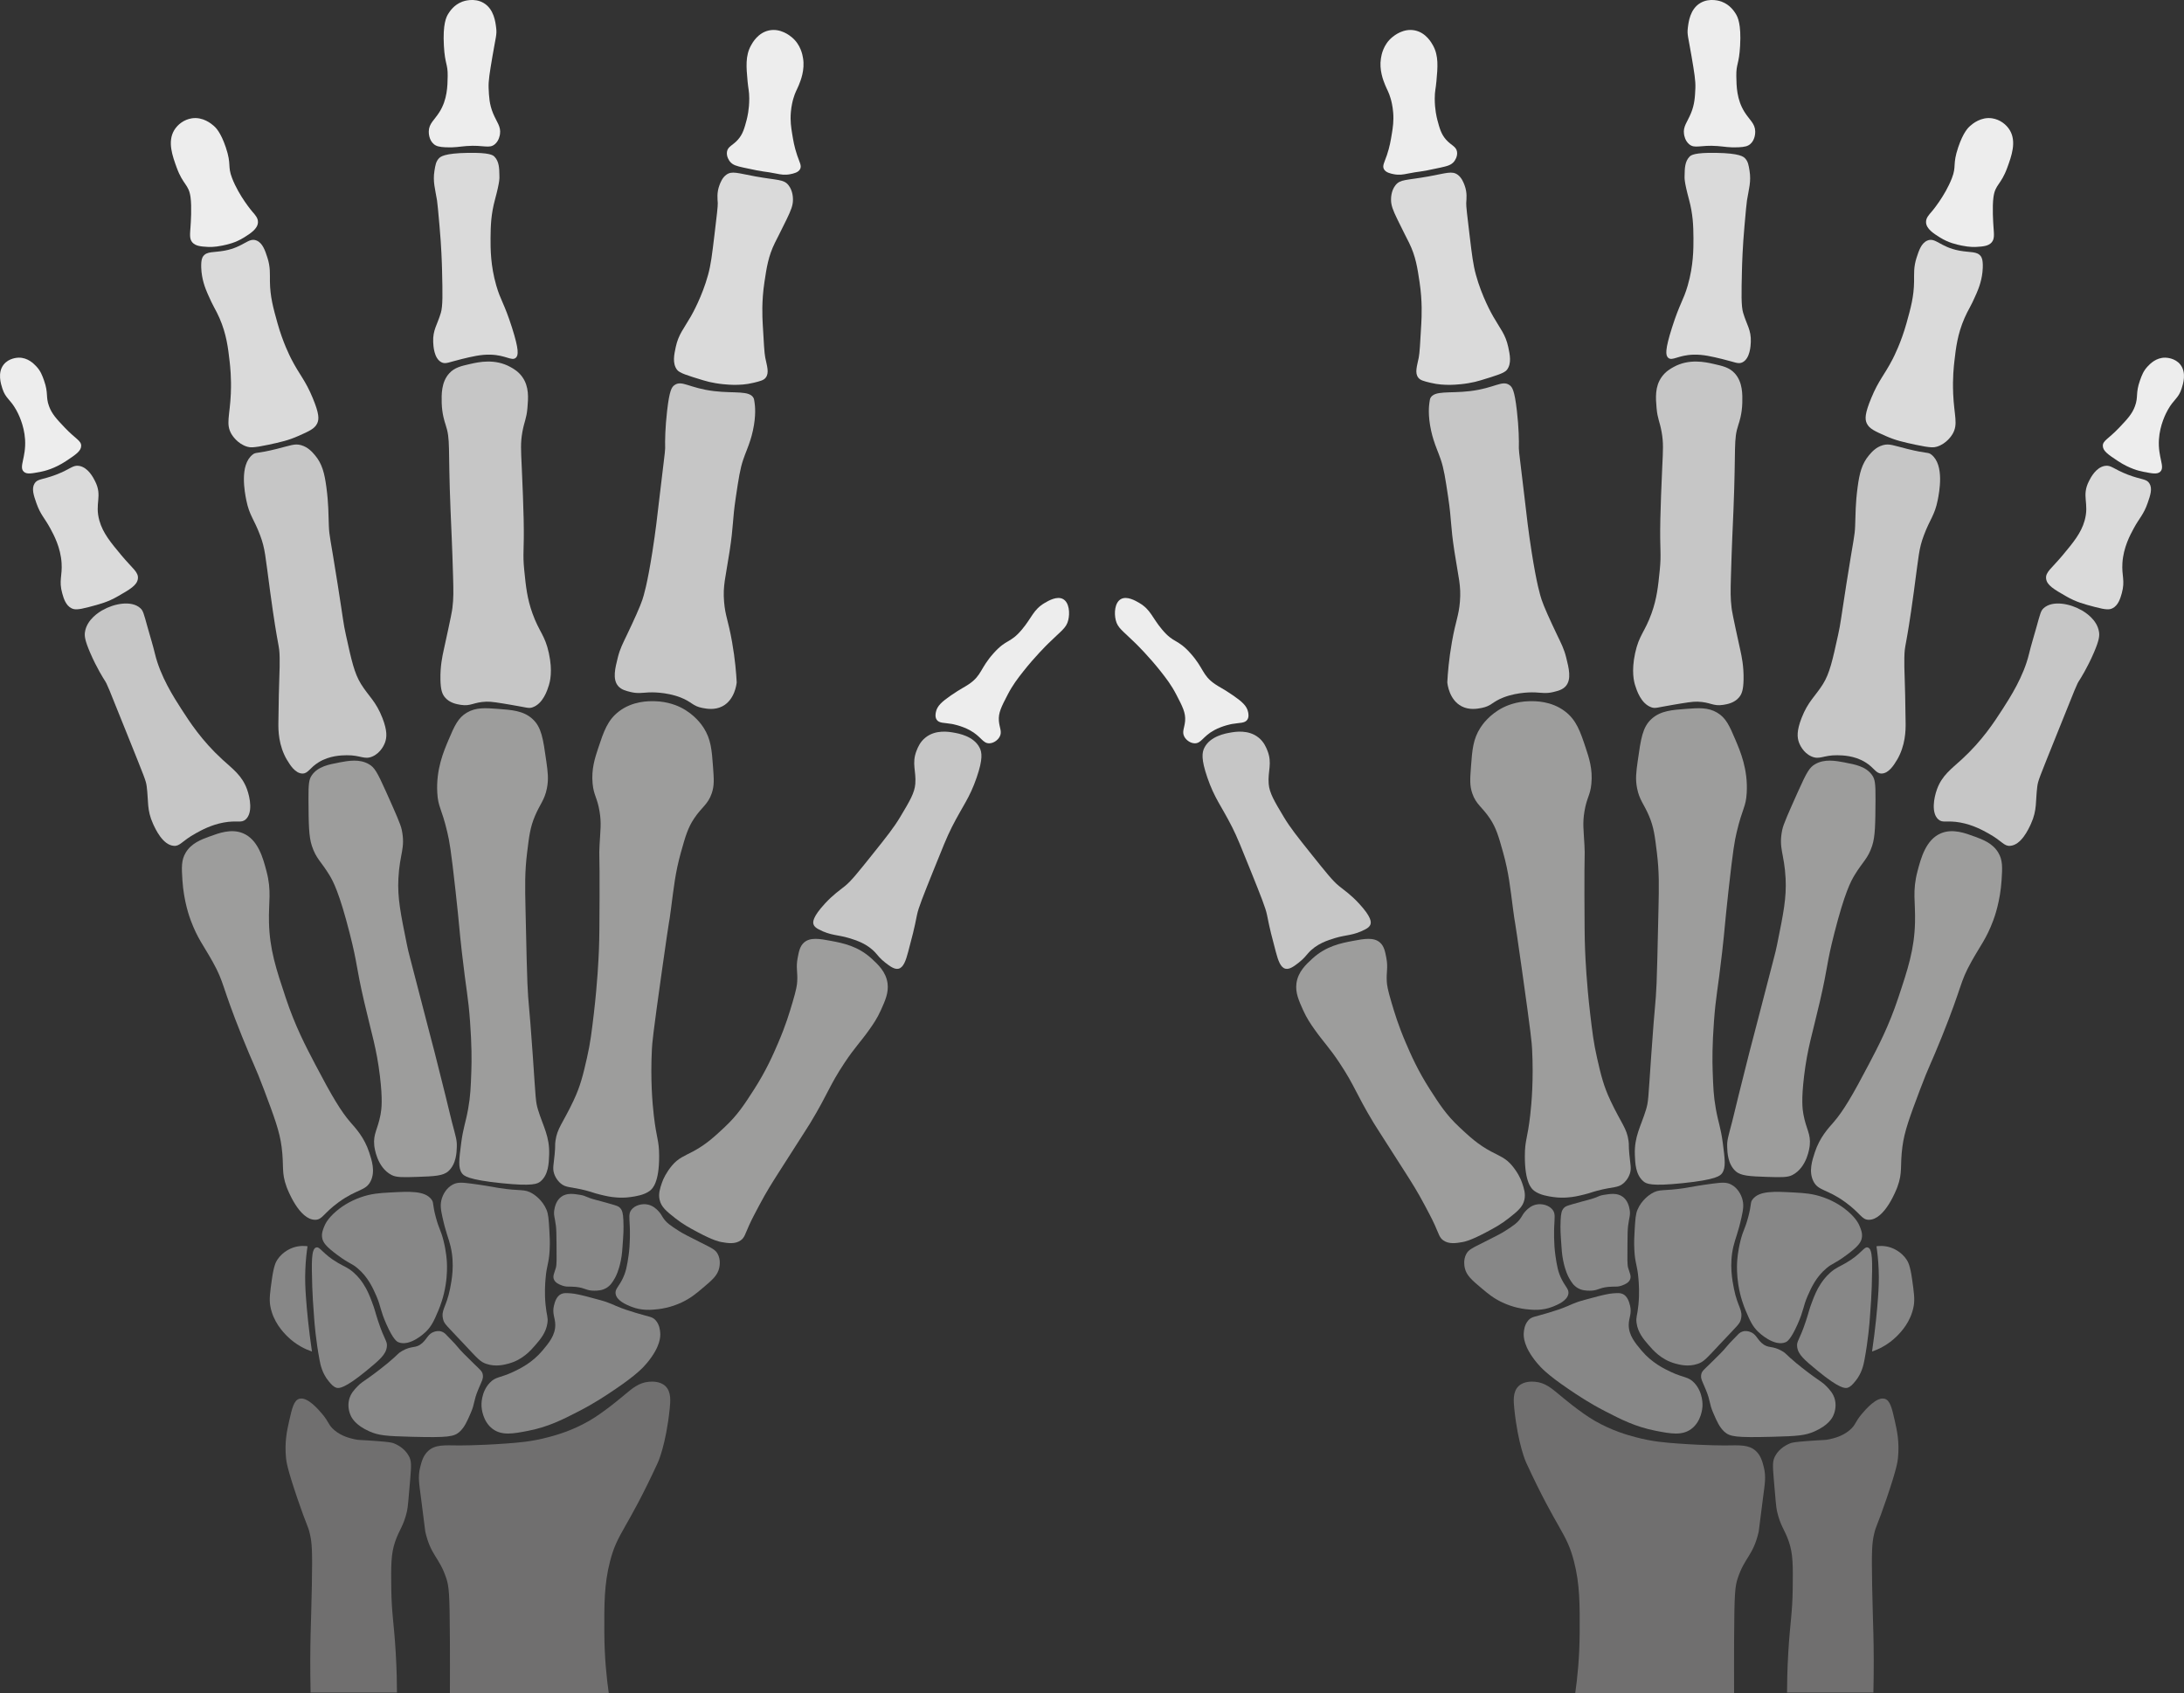 <?xml version="1.0" encoding="UTF-8"?>
<svg xmlns="http://www.w3.org/2000/svg" viewBox="0 0 934.37 724.38">
  <rect x="0" y="0" width="934.37" height="724.38" fill="#333333" stroke="none"/>
  <path id="rightMetacarpal5"
    d="M844.82,357.91c3.56,1.32,7.65,2.84,10.07,6.83,1.96,3.24,1.79,6.42,1.44,11.87-.59,9.07-3.04,15.78-3.6,17.26-2.92,7.8-5.47,10.63-9.35,17.62-5.15,9.28-3.53,9.49-12.58,32-4.92,12.22-5.49,12.4-9.35,22.65-4.45,11.82-6.69,17.86-7.55,24.45-1.12,8.54,.2,10.87-2.16,17.26-.33,.88-5.32,14.06-12.22,14.02-3.11-.02-3.39-2.7-10.07-7.55-7.93-5.76-11.56-4.73-13.66-8.99-2.05-4.14-.5-8.88,.63-12.31,2.1-6.42,5.82-10.36,8-12.85,4.04-4.63,7.98-11.22,15.1-24.81,4.16-7.94,8.56-16.33,12.58-28.4,4.14-12.42,6.91-20.73,7.19-32.36,.22-8.98-1.22-13.2,1.08-21.93,1.45-5.49,3.55-13.49,10.07-16.18,4.97-2.05,10.26-.09,14.38,1.44Z"
    fill="#9d9d9c" />
  <path id="rightMetacarpal4"
    d="M789.44,326.27c4.18,.78,8.91,1.65,11.51,5.39,1.18,1.7,1.49,3.37,1.44,10.43-.07,10.49-.11,15.74-1.44,19.78-1.84,5.58-3.92,6.6-7.55,12.58-1.54,2.54-4.21,7.48-8.63,24.81-3.52,13.79-2.53,13.46-6.2,29.3-3.21,13.87-5.31,19.88-6.74,31.82-1.22,10.18-.7,14.14-.27,16.45,1.2,6.45,3.2,8.2,2.7,13.21-.08,.8-1.06,9.36-7.42,12.67-2.07,1.08-5,1-10.79,.81-7.47-.25-11.24-.42-13.48-2.43-3.41-3.06-3.57-8.09-3.64-10.52-.09-2.81,.46-4.25,2.16-10.79,.95-3.67,1.76-7.38,2.7-11.06,2.51-9.79,1.85-7.61,4.67-18.61,2.03-7.93,1.96-7.27,5.76-22.11,5.15-20.12,5.18-19.49,6.11-24.09,2.67-13.16,4.01-19.74,3.6-28.04-.54-10.81-3.09-12.85-1.44-20.85,.5-2.41,2.61-7.12,6.83-16.54,3.75-8.37,4.89-10.16,7.19-11.51,4.06-2.37,8.64-1.52,12.94-.72Z"
    fill="#9d9d9c" />
  <path id="rightProximalPhalanx5"
    d="M890.48,261.02c1.39,.81,6.75,3.95,7.55,9.44,.22,1.55,.1,3.35-2.16,8.63-2.93,6.86-6.06,11.64-6.2,11.87-1.25,1.92-1.27,2.19-9.71,23.19-7.73,19.25-8.02,19.77-8.36,22.38-.81,6.29,.01,9.93-2.7,15.91-.98,2.16-4.12,9.09-8.9,9.44-2.74,.2-3.25-1.97-9.44-5.39-2.37-1.31-6.49-3.59-11.87-4.58-5.8-1.07-7.5,.39-9.44-1.35-3.04-2.73-1.94-9.11-.54-12.94,2.14-5.84,6-8.54,10.52-12.67,8.85-8.11,13.97-16.05,17.53-21.57,3.19-4.96,9-13.95,11.33-23.73,.9-3.77,2.09-7.47,3.12-11.21,1.7-6.15,1.94-7.15,3.08-8.21,3.85-3.56,11.53-1.91,16.18,.81Z"
    fill="#c6c6c6" />
  <path id="rightMiddlePhalanx5"
    d="M903.69,260.27c-1.16,.57-2.52,.72-7.28-.54-4.97-1.31-8.18-2.16-12.4-4.58-5.3-3.04-8.28-4.75-8.63-7.55-.36-2.85,2.31-4.34,7.01-9.98,4.61-5.53,7.93-9.51,9.44-14.83,2.15-7.57-1.45-10.46,1.89-16.99,.78-1.53,2.95-5.78,6.74-6.47,2.75-.5,3.66,1.37,9.98,3.78,5.92,2.25,7.93,1.68,9.17,3.78,1.3,2.2,.37,4.98-.81,8.36-1.76,5.03-3.52,6.32-5.93,10.79-1.57,2.9-4.42,8.16-4.85,14.83-.36,5.55,1.24,7.51-.27,12.94-.62,2.21-1.49,5.21-4.04,6.47Z"
    fill="#dadada" />
  <path id="rightDistalPhalanx5"
    d="M926.34,153.02c.47,0,4.22,.11,6.47,2.97,2.73,3.47,1.16,8.34,.54,10.25-1.38,4.28-3.27,4.41-5.93,9.17-.71,1.27-3.39,6.29-3.78,12.67-.47,7.72,2.77,11.7,.54,13.75-1.28,1.17-3.32,.77-7.28,0-1.55-.3-5.77-1.26-10.79-4.58-4.09-2.71-6.42-4.25-6.47-6.47-.05-2.28,2.36-2.92,7.01-7.82,3.49-3.68,5.5-5.8,6.74-9.17,1.52-4.13,.16-5.44,2.16-11.06,.77-2.16,1.47-4.05,3.24-5.93,1.02-1.09,3.6-3.83,7.55-3.78Z"
    fill="#ededed" />
  <path id="rightProximalPhalanx4"
    d="M811.47,325.28c-1.07,1.79-3.36,5.62-6.47,5.66-2.51,.03-3.06-2.44-7.01-4.85-4.68-2.86-9.74-2.93-11.87-2.97-6.04-.09-7.58,2.03-11.06,.54-3.71-1.59-5.18-5.37-5.39-5.93-.85-2.28-1-5.16,1.08-10.52,2.79-7.19,5.88-9.27,9.17-14.56,2.87-4.62,4.07-10.09,6.47-21.03,1.16-5.28,.99-5.61,3.51-21.57,3.27-20.74,3.57-20.28,3.78-25.08,.21-4.88,.07-9.27,1.08-16.72,.77-5.68,1.76-9.83,4.85-13.48,1.2-1.42,3-3.48,5.93-4.31,2.75-.78,4.44,.11,10.52,1.62,8.67,2.16,8.73,1.23,10.25,2.43,5.66,4.46,3.34,16.18,2.7,19.42-1.32,6.65-3.28,8-5.93,15.1-2.18,5.84-2.15,8.39-4.31,24.27-3.41,25.08-3.91,21.86-4.04,28.04-.13,5.83,.33,8.23,.54,28.04,.03,2.93,.02,9.56-3.78,15.91Z"
    fill="#c6c6c6" />
  <path id="rightMiddlePhalanx4"
    d="M835.6,168.2c.41,9.81,2.27,13.2-.27,17.53-.24,.41-2.5,4.14-6.74,5.39-1.12,.33-2.57,.55-8.9-.81-5.44-1.17-8.68-1.89-12.94-3.78-4.68-2.07-7.02-3.11-8.09-5.39-.87-1.86-.82-4.22,1.89-10.79,3.23-7.82,5.61-9.8,9.17-16.72,.65-1.26,3.65-7.19,5.93-15.37,1.83-6.55,3.15-11.3,3.24-17.8,.04-3.3-.24-6.19,1.08-10.25,.98-3.02,2.01-6.18,4.58-7.28,3.52-1.51,5.39,2.76,13.75,4.31,4.67,.87,7.53,.18,9.17,2.43,.29,.4,.93,1.42,.81,4.85-.17,4.98-1.73,8.8-2.7,11.06-2.58,6-3.48,6.73-5.12,10.52-3.01,6.9-3.69,12.92-4.31,18.34-.27,2.32-.81,7.26-.54,13.75Z"
    fill="#dadada" />
  <path id="rightDistalPhalanx4"
    d="M852.32,50.63c3.27,.5,6.05,2.59,7.55,5.12,2.92,4.93,.68,11.07-1.08,15.91-2.76,7.58-5.17,7.14-5.93,12.67-.58,4.22-.11,11.11,0,12.67,.22,3.25,.53,5.23-.81,6.74-1.42,1.59-3.85,1.73-6.47,1.89-.8,.05-2.93,.13-6.2-.54-2.35-.48-5.75-1.2-9.44-3.51-2.62-1.64-5.82-3.64-5.93-6.47-.07-1.84,1.2-3.16,2.43-4.58,0,0,5.63-6.56,8.63-14.29,2.07-5.33,.16-5.67,2.7-13.21,2.19-6.5,4.37-8.52,5.12-9.17,1.02-.88,4.62-3.97,9.44-3.24Z"
    fill="#ededed" />
  <path id="rightMetacarpal3"
    d="M732.73,458.49c.23,6.51,.36,10.43,1.35,15.91,1.07,5.98,2.12,8.06,2.97,14.56,.92,7.05,1.38,10.58-.27,12.94-.78,1.13-2.45,2.82-16.99,4.31-13.34,1.37-15.41,.31-16.72-.81-3.34-2.86-3.51-7.71-3.64-11.33-.28-7.89,2.56-12.11,4.72-19.15,1.12-3.63,.97-4.49,2.29-23.46,1.7-24.35,1.81-20.33,2.29-30.88,.2-4.28,.4-13.46,.81-31.82,.22-9.72,.32-15.69-.67-23.87-.89-7.32-1.34-10.97-3.37-15.78-2.17-5.14-4.12-6.8-5.12-11.87-.78-3.96-.38-6.97,.27-11.6,1.37-9.7,2.06-14.55,5.93-18.07,3.85-3.49,8.71-3.85,15.1-4.31,5.04-.37,9.06-.66,12.94,1.62,3.78,2.22,5.28,5.61,7.82,11.6,2.16,5.09,5.4,12.7,4.85,22.65-.34,6.3-1.81,6.36-4.31,16.99-.88,3.73-1.54,7.3-3.51,25.08-1.74,15.72-1.46,15.29-2.7,26.16-1.95,17.12-2.68,18.47-3.51,29.8-.72,9.91-.71,16.33-.54,21.3Z"
    fill="#9d9d9c" />
  <path id="rightProximalPhalanx3"
    d="M744.59,278.36c.5,2.28,1.47,6.67,1.35,12.4-.09,4.3-.72,6.13-1.89,7.55-2.04,2.48-5.15,2.98-6.74,3.24-4.51,.73-5.39-1.16-11.06-1.35-2.07-.07-4.88,.4-10.52,1.35-6.91,1.16-7.51,1.65-9.17,1.08-4.53-1.55-6.35-7.34-7.01-9.44-.44-1.41-1.7-5.91,0-13.75,1.68-7.78,4.15-9.01,7.01-16.99,2.3-6.41,2.81-11.45,3.51-18.34,.79-7.85-.04-8.05,.27-22.11,.12-5.34,.43-14.01,.81-22.11,.35-7.45,.57-10.43-.27-15.1-.84-4.65-1.75-5.55-2.16-10.25-.38-4.34-.73-9.12,2.16-13.21,1.66-2.36,3.72-3.54,5.12-4.31,6.63-3.68,13.62-2.11,16.99-1.35,4.12,.93,6.89,1.55,9.17,4.04,3.46,3.78,3.32,9.17,3.24,12.67-.12,4.78-1.34,8.33-1.62,9.17-2.24,6.71-1.03,9.17-2.16,36.67-.29,7.1-.71,15.16-1.08,28.31-.19,6.62-.22,9.46,.27,13.48,.15,1.27,.39,2.92,3.78,18.34Z"
    fill="#c6c6c6" />
  <path id="rightMiddlePhalanx3"
    d="M745.8,133.95c1.47,4.97,3.46,7.25,3.24,12.4-.07,1.55-.3,6.96-3.51,8.63-1.8,.94-3.16-.02-8.63-1.35-4.54-1.1-8.26-2.01-12.4-1.89-6.62,.19-9.04,2.85-10.79,1.35-1.18-1.02-1.42-3.39,1.62-12.94,3.35-10.54,4.85-11.48,6.74-18.07,2.43-8.46,2.45-15.55,2.43-20.22-.03-5.49-.24-10.31-1.89-16.45-2.19-8.15-1.91-9.24-1.89-10.52,.05-2.8,.1-5.83,2.12-7.87,.63-.64,2.06-1.78,11.33-1.62,10.12,.17,11.79,1.59,12.58,2.52,1.12,1.32,1.35,2.71,1.74,5.08,.77,4.68-.3,7.88-1.08,12.67-.21,1.27-.5,4.53-1.08,11.06-.8,8.93-1.01,15.95-1.08,18.88-.24,10.19-.36,15.28,.54,18.34Z"
    fill="#dadada" />
  <path id="rightDistalPhalanx3"
    d="M736.64,.74c3.49,1.32,5.25,4.04,5.93,5.12,.89,1.42,2.41,4.43,1.89,13.75-.46,8.09-1.7,7.57-1.62,12.94,.07,4.33,.15,10.02,3.51,15.37,2.18,3.48,4.53,4.9,4.58,8.36,0,.52,0,3.58-2.16,5.39-1.05,.88-2.32,1.22-5.12,1.35-3.94,.17-5.83-.31-8.9-.54-7.39-.55-9.7,1.29-12.13-.81-1.74-1.5-2.07-3.72-2.16-4.31-.48-3.24,1.42-5.15,2.97-8.9,1.59-3.86,1.73-7.08,1.89-10.79,.13-3.08-.45-6.59-1.62-13.48-1.44-8.51-1.95-9.29-1.62-12.13,.31-2.64,.95-8.18,5.39-10.79,4.07-2.39,8.63-.74,9.17-.54Z"
    fill="#ededed" />
  <path id="rightMetacarpal2"
    d="M688.91,470.71c4.79,10.13,7.04,11.84,7.82,17.39,.28,1.98-.03,1.72,.34,5.67,.43,4.57,.96,6.07,.25,8.3-.76,2.38-2.37,3.85-2.7,4.13-2.45,2.16-4.36,1.38-11.33,3.24-2.69,.72-2.72,.92-5.57,1.62-2.35,.58-4.44,1.08-7.19,1.26-1.11,.07-3.28,.2-5.93-.18-2.18-.31-5.84-.84-8.27-2.7-1.12-.86-4.01-3.54-3.96-14.92,.03-6.88,1.09-6.99,2.29-17.35,.6-5.16,1.47-15.38,.81-28.31-.14-2.69-.38-5.88-4.31-33.71-3.91-27.68-2.77-18.08-3.78-25.75-1.31-10.03-1.88-15.92-4.31-24.67-1.95-7-3-10.57-5.66-14.56-3.34-5-5.91-5.96-7.55-10.79-1.13-3.33-.93-6-.54-11.33,.53-7.15,.87-11.79,4.04-16.72,.76-1.18,3.78-5.64,9.71-8.63,1.12-.57,5.39-2.61,11.33-2.7,2.43-.04,9.22-.14,15.1,4.31,4.94,3.74,6.58,8.67,8.9,15.64,1.43,4.29,3.04,9.14,2.43,15.37-.5,5.09-1.97,5.83-2.97,11.87-.83,5.02-.35,7.81,0,14.29,.29,5.43-.08,2.77,0,22.11,.05,11.81,.07,17.71,.27,22.65,.17,4.17,.64,14.28,2.16,27.24,.95,8.08,1.5,12.68,2.97,19.15,1.68,7.41,2.84,12.09,5.66,18.07Z"
    fill="#9d9d9c" />
  <path id="rightProximalPhalanx2"
    d="M648.95,175.62c.85,7.5,.93,12.76,.85,16.18-.03,1.35,.93,7.91,2.43,21.03,.89,7.81,1.67,14.52,3.01,23.1,2.21,14.08,3.7,18.8,4.31,20.67,.97,2.93,3.59,8.7,6.47,14.74,1.95,4.08,3.12,6.25,4.04,9.98,1.08,4.37,2.39,9.28-.18,12.22-1.35,1.55-3.3,2.03-5.29,2.52-3.1,.76-5.07,.31-7.73,.18-.7-.04-7.31-.31-13.66,2.16-4.92,1.91-5.04,3.66-9.35,4.49-1.78,.34-5.24,1.01-8.55-.72-5.3-2.77-6.04-9.49-6.11-10.25,.2-3.88,.68-9.92,1.98-17.26,1.65-9.36,2.92-11.09,3.42-17.26,.55-6.87-.59-10.04-2.34-21.39-1.81-11.77-1.13-12.9-2.7-23.37-1.2-8.03-1.83-12.12-3.15-16-1.09-3.2-2.13-5.35-3.11-8.52-.36-1.17-.68-2.3-1.03-3.88-1.44-6.56-.9-10.79-.71-12.04,.15-1.02,.23-1.52,.36-1.8,1.68-3.46,8.11-2.02,16.9-3.06,10.77-1.27,13.85-4.91,17.08-2.52,1.06,.79,2.08,2.18,3.05,10.79Z"
    fill="#c6c6c6" />
  <path id="rightMiddlePhalanx2"
    d="M627.29,86.82c-.07,1.3,.43,5.48,1.44,13.84,1,8.37,1.51,12.55,2.7,16.9,2.53,9.25,6.77,16.75,7.37,17.8,3.07,5.35,5.3,7.69,6.47,13.12,.69,3.21,1.51,6.97-.54,9.71-1.06,1.42-4.42,2.44-11.15,4.49-1.82,.56-3.31,.91-5.39,1.26-4.49,.76-8.17,.71-8.17,.71-1.86-.01-4.63-.05-8.09-.9-2.84-.7-4.25-1.04-5.13-2.15-1.64-2.06-.53-5.05,.18-8.63,.39-1.98,.62-6.11,1.08-14.38,.17-3.09,.5-9.63-.72-17.8-.94-6.27-1.66-11.15-4.49-16.9-.73-1.49-2.34-4.53-5.03-10.07-1.9-3.92-2.68-5.96-2.7-8.27,0-.75-.02-3.88,1.9-6.3,2.09-2.64,4.55-2.03,14.2-3.78,7.54-1.37,10-2.46,12.4-.72,1.72,1.24,2.49,3.27,2.96,4.51,1.2,3.16,.8,5.9,.72,7.55Z"
    fill="#dadada" />
  <path id="rightDistalPhalanx2"
    d="M614.89,51.13c1.01,3.79,1.67,6.26,3.78,8.63,2.23,2.5,4.27,2.85,4.67,5.09,.38,2.16-1.05,4.01-1.25,4.26-1.24,1.54-2.91,1.95-5.85,2.6-10.11,2.23-8.04,1.37-14.29,2.62-1.34,.27-3.3,.69-5.75,.18-1.36-.28-3.36-.7-4.13-2.16-.76-1.42,.21-2.85,1.26-5.93,1.23-3.62,1.68-6.43,2.16-9.35,.41-2.51,.84-5.31,.54-8.99-.23-2.85-.81-5.01-1.08-5.93-.79-2.73-1.51-3.72-2.34-5.75-.8-1.97-2.63-6.48-1.8-11.51,.22-1.35,.96-5.79,4.85-8.99,.82-.67,4.78-3.92,9.71-2.88,4.72,1,7.06,5.24,7.73,6.47,2.43,4.42,1.99,9.2,1.44,15.28-.3,3.32-.71,4.15-.72,7.37-.01,4.79,.88,8.23,1.08,8.99Z"
    fill="#ededed" />
  <path id="rightMetacarpal1"
    d="M624.22,482.12c4.52,4.22,8.12,7.58,13.84,10.61,3.4,1.8,6.15,2.74,8.81,5.93,2.4,2.88,3.74,5.66,4.31,7.37,.81,2.4,1.58,4.67,.99,7.28-.7,3.11-2.94,4.92-6.61,7.82-3.27,2.58-5.93,4.06-9.98,6.2-6.43,3.41-8.94,3.9-9.82,4.06-2.68,.47-5.79,1.01-8.24-.69-1.71-1.18-1.9-2.66-3.73-6.7-1.31-2.88-2.84-5.65-4.31-8.45-2.97-5.61-5.53-9.65-8.09-13.66-13.56-21.26-12.56-19.57-13.66-21.39-7.88-13.06-7.98-15.72-14.74-25.89-4.28-6.44-6.76-8.76-10.61-14.2-1.66-2.35-3.3-4.73-4.85-8.18-1.87-4.14-3.4-7.53-2.88-11.51,.65-4.94,4.1-8.1,6.83-10.61,5.87-5.38,12.31-6.61,17.26-7.55,4.98-.95,9.04-1.66,11.69,.72,1.75,1.58,2.18,3.88,2.7,6.65,.77,4.14-.08,5.86,.18,10.07,.09,1.38,.3,3.18,1.98,8.81,1.38,4.64,2.93,9.84,6.11,17.26,2.19,5.11,5.16,11.94,10.43,20.13,3.98,6.19,6.96,10.83,12.4,15.91Z"
    fill="#9d9d9c" />
  <path id="rightProximalPhalanx1"
    d="M581.44,386.58c-3.51-3.81-6.18-5.57-8.63-7.55-2.58-2.09-5.62-5.89-11.69-13.48-6.08-7.61-9.12-11.42-11.87-16-4.1-6.86-6.16-10.29-6.47-14.2-.44-5.49,1.62-8.71-.54-14.2-.56-1.42-1.49-3.73-3.78-5.57-4.32-3.5-9.97-2.52-12.04-2.16-2.12,.37-8.63,1.5-11.15,6.47-1.02,2.02-1.46,4.84,1.26,12.76,3.09,8.98,5.93,11.99,10.61,21.21,2.11,4.16,4.1,9.13,8.09,19.06,4.17,10.39,6.26,15.58,6.83,18.52,1.2,6.12,2.06,9.35,3.78,15.82,.98,3.69,2.01,6.71,4.13,7.19,1.78,.4,3.76-1.13,5.67-2.61,2.09-1.62,3.22-3.1,3.96-3.96,3.55-4.11,8.56-5.64,11.59-6.56,4.72-1.44,7.77-1,12.86-3.69,.93-.49,1.84-1.04,2.24-2.07,.39-1,.53-3.15-4.85-8.99Z"
    fill="#c6c6c6" />
  <path id="rightDistalPhalanx1"
    d="M527.51,297.5c3.88,2.69,5.95,4.52,6.47,7.19,.13,.69,.41,2.11-.36,3.24-1.06,1.55-3.24,1.24-6.47,1.8,0,0-4.07,.7-7.73,2.7-4.88,2.66-5.47,5.7-8.38,5.58-1.87-.08-3.61-1.41-4.38-2.88-1.08-2.07,.12-3.74,.36-6.65,.29-3.5-1.07-6.11-3.78-11.33-2.15-4.14-4.28-6.87-6.65-9.89-4.93-6.26-10.11-11.38-10.79-12.04-5.61-5.52-7.61-6.49-8.45-9.89-.76-3.07-.42-7.5,2.16-8.99,2.6-1.5,6.31,.68,7.91,1.62,4.91,2.89,5.41,6.2,9.71,11.33,5.17,6.18,6.48,3.82,12.22,10.25,5.74,6.43,4.91,9.32,10.43,13.12,2.06,1.42,3.45,1.9,7.73,4.85Z"
    fill="#ededed" />
  <path id="rightTrapezium"
    d="M652.93,517.88c.72-.7,2.2-2.14,4.45-2.56,2.37-.44,5.37,.3,6.88,2.29,1.21,1.6,.84,3.17,.67,7.15-.05,1.28-.26,7.13,.54,12.54,.6,4.05,1.03,6.96,2.83,10.38,1.61,3.05,2.96,3.95,2.7,5.8-.43,3.04-4.7,4.76-6.61,5.53-4.61,1.86-8.8,1.42-11.73,1.08-1.39-.16-5.29-.71-9.84-2.83-3.8-1.77-6.15-3.74-8.76-5.93-4.5-3.77-6.76-5.73-7.42-9.03-.13-.68-.66-3.31,.67-5.8,.99-1.85,2.37-2.45,7.69-5.12,4.77-2.4,7.19-3.62,8.9-4.72,3.6-2.32,5.4-3.47,6.88-5.8,.58-.91,1.01-1.85,2.16-2.97Z"
    fill="#878787" />
  <path id="rightTrapezoideum"
    d="M672.53,515.26c3.34-.97,5.93-1.64,6.88-1.89,4.63-1.23,4.08-1.72,6.74-2.16,2.74-.45,5.72-.93,8.09,.81,2.28,1.67,2.78,4.49,2.97,5.53,.41,2.28-.21,3.27-.67,6.88-.2,1.59-.23,3.76-.27,8.09-.06,5.71-.09,8.57,.27,9.84,.64,2.28,1.51,3.6,.81,5.12-.65,1.41-2.21,2.03-3.24,2.43-2.21,.86-3.15,.38-6.07,.67-4.21,.43-4.45,1.66-7.96,1.62-1.45-.02-3.19-.06-4.99-1.08-1.91-1.08-2.84-2.67-3.78-4.31-.41-.72-1.63-2.96-2.56-7.55-.52-2.57-.66-4.77-.94-9.17-.08-1.2-.32-4.21-.13-8.09,.13-2.71,.38-4.16,1.45-5.25,.65-.66,1.31-.88,3.4-1.49Z"
    fill="#878787" />
  <path id="rightScaphoid"
    d="M697.34,558.46c-.28-1.13-.95-3.87-3.1-4.85-1.09-.5-2.25-.41-4.18-.27-.94,.07-1.76,.2-3.37,.54-1.9,.41-3.2,.75-6.88,1.75-3.46,.94-3.91,1.07-4.72,1.35-1.91,.66-3,1.19-4.31,1.75-2.96,1.28-5.27,1.98-8.49,2.97-5.81,1.77-6.95,1.57-8.36,3.1-1.73,1.89-1.93,4.31-2.02,5.39-.12,1.51-.19,5.9,5.66,12.94,1.66,1.99,4.48,5.04,13.35,11.06,4.32,2.93,8.92,6.03,15.78,9.57,6.93,3.58,13.02,6.68,21.57,8.36,6.53,1.29,11.42,2.17,15.37-.81,4.24-3.2,4.67-8.79,4.72-9.57,.04-.6,.3-6.07-3.51-10.11-2.57-2.74-4.37-2.01-10.11-4.72-2.76-1.3-8.05-3.86-12.4-9.03-2.76-3.28-5.56-6.6-5.53-11.06,.02-3.13,1.42-4.74,.54-8.36Z"
    fill="#878787" />
  <path id="rightCapitate"
    d="M745.33,512.7c-.4-1.23-1.66-4.35-4.72-5.93-1.96-1.01-3.8-.9-7.69-.4-5.85,.74-8.75,1.37-12,1.89-9.48,1.49-10.89,.23-14.43,2.43-.72,.45-4.16,2.67-5.93,6.88-.8,1.9-.95,4.17-1.21,8.63-.17,2.81-.31,5.31-.13,8.63,.32,5.98,1.25,6.17,1.75,12.27,.18,2.17,.48,6.07,0,11.06-.47,4.84-1.15,5.31-.81,7.82,.57,4.16,3,6.98,5.12,9.44,2,2.32,5.46,6.33,11.46,7.96,1.83,.5,5.52,1.5,9.57,.13,2.63-.89,3.63-2.17,9.44-8.36,7.84-8.35,8.53-8.69,9.03-10.65,1.05-4.1-1.37-5.1-2.97-13.21-.69-3.51-2.04-10.36-.2-18.07,.84-3.54,2-5.76,3.51-12.67,.68-3.11,1.02-5.29,.2-7.82Z"
    fill="#878787" />
  <path id="rightHamate"
    d="M795.62,524.63c-.42-1.03-1.51-3.33-4.99-6.34-1.8-1.55-5.3-4.2-10.65-6.07-4.49-1.56-8.01-1.79-12.27-2.02-8.54-.47-15.08-.83-17.93,2.97-1.1,1.46-.28,1.72-1.89,7.69-1.38,5.11-2.08,5.3-3.24,9.84-1.22,4.81-1.43,8.54-1.48,9.57-.07,1.49-.16,5,.54,9.44,.83,5.23,2.34,9.12,3.1,10.92,1.76,4.15,2.84,6.7,5.39,9.17,.56,.54,6.85,6.47,11.73,4.45,.57-.24,2.16-1.01,5.12-7.69,2.73-6.13,2.29-7.49,4.31-12.13,1.52-3.48,3.6-8.11,8.09-11.87,2.63-2.2,3.16-1.64,8.53-5.6,4.97-3.66,6.27-5.44,6.58-7.48,.28-1.88-.37-3.45-.94-4.85Z"
    fill="#878787" />
  <path id="rightPisiforme"
    d="M815.75,538.99c-2.47-3.74-6.2-5.03-6.88-5.26-2.59-.86-4.84-.71-6.07-.54,.37,2.45,.78,5.87,.94,9.98,.18,4.38,.01,7.91-.27,11.87-.38,5.31-1.1,13.16-2.56,23.19,2.58-.88,6.78-2.73,10.65-6.61,1.71-1.72,5.99-6.12,7.18-12.93,.5-2.87,.1-5.74-.71-11.47-.81-5.74-1.7-7.33-2.29-8.22Z"
    fill="#878787" />
  <path id="rightTriquetrum"
    d="M797.68,581.73c-.4,2.16-1.14,5.82-3.91,9.17-1.18,1.42-1.98,2.39-3.35,2.83-.94,.3-3.36,.5-12.81-7.28-5.6-4.62-8.41-6.92-8.75-10.34-.25-2.46,.95-2.46,3.76-10.96,1.28-3.87,1.31-4.75,2.7-8.36,.89-2.33,1.88-4.89,3.64-7.55,.58-.88,1.88-2.81,4.02-4.72,2.39-2.14,3.94-2.56,6.74-4.18,6.75-3.9,7.74-7.21,9.44-6.61,2.04,.72,1.93,6.06,1.62,16.72-.12,4.02-.35,7.23-.81,13.48-.15,2.1-.7,9.26-2.29,17.8Z"
    fill="#878787" />
  <path id="rightLunate"
    d="M785.04,598.91c-.62-2.63-2.17-4.26-3.64-5.8-1.47-1.54-2.13-1.76-5.66-4.31-.36-.26-3.7-2.69-7.15-5.53-4.8-3.96-4.21-4.12-6.2-5.26-4.42-2.53-5.84-.9-8.63-3.37-2.19-1.93-2.5-3.98-5.12-4.85-.47-.16-1.72-.56-3.1-.13-1.16,.35-1.84,1.12-2.43,1.75-1.37,1.5-2.89,2.87-4.18,4.45-1.75,2.15-3.6,3.95-7.28,7.55-2.82,2.75-3.46,3.17-3.78,4.45-.47,1.93,.47,3.16,1.89,6.61,2.19,5.31,1.33,5.73,3.24,10.11,1.51,3.48,2.62,6.04,4.72,7.96,2.41,2.19,5.05,2.56,20.76,2.16,10.81-.28,13.86-.56,17.8-2.29,6.04-2.65,7.64-5.84,8.09-6.88,.47-1.08,1.37-3.63,.67-6.61Z"
    fill="#878787" />
  <path id="rightRadius"
    d="M741.89,724.38c-.04-8.18-.03-15.68,0-22.38,.1-20.8,.39-23.31,1.62-26.97,3.02-8.95,6.52-9.44,8.9-19.69,.05-.23,.66-5.1,1.89-14.83,.66-5.28,1.39-8.58,.27-12.94-.57-2.21-1.24-4.83-3.39-6.81-2.98-2.73-6.85-2.43-12.79-2.36,0,0-8.12,.09-20.49-.81-5.24-.38-10.89-.79-18.07-2.7-3.49-.93-10.07-2.72-17.53-7.01-6.27-3.6-14.37-10.5-15.37-11.33-3.05-2.52-5.91-5.05-10.25-5.39-1.02-.08-4.67-.37-7.01,1.89-2.54,2.44-2.13,6.55-1.81,9.7,1.61,15.48,5.04,22.93,5.04,22.93,13.58,29.45,17.27,29.8,20.49,42.34,2.54,9.87,2.49,18.38,2.43,30.74-.06,10.44-.97,19.2-1.89,25.62h67.96Z"
    fill="#706f6f" />
  <path id="rightUlna"
    d="M801.49,724.11c.23-10.39,.14-18.89,0-24.81-.14-6.18-.36-10.86-.54-21.03-.27-15.13-.04-18.09,.81-21.84,.9-3.99,1.15-2.91,5.39-15.37,4.33-12.72,4.7-15.71,4.85-17.26,.68-6.88-.42-11.76-1.35-15.91-1.21-5.37-2.01-8.76-4.31-9.44-3.44-1.01-8.2,4.58-9.82,6.5-2.96,3.48-2.56,4.73-5.28,6.99-3.06,2.54-6.42,3.32-8.36,3.78-2.09,.49-2.23,.24-9.71,.81-5.66,.43-6.54,.65-7.55,1.08-.73,.31-4.33,1.83-6.2,5.39-1.11,2.11-1.05,3.88-.54,9.98,.67,7.97,1,11.96,1.35,13.48,1.49,6.54,3.29,7.83,5.12,13.21,1.77,5.21,1.74,10.19,1.62,19.96-.14,10.82-1.14,14.59-1.89,27.24-.44,7.44-.53,13.48-.54,17.26h36.94Z"
    fill="#706f6f" />
  <path id="leftMetacarpal5"
    d="M89.55,357.91c-3.56,1.32-7.65,2.84-10.07,6.83-1.96,3.24-1.79,6.42-1.44,11.87,.59,9.07,3.04,15.78,3.6,17.26,2.92,7.8,5.47,10.63,9.35,17.62,5.15,9.28,3.53,9.49,12.58,32,4.92,12.22,5.49,12.4,9.35,22.65,4.45,11.82,6.69,17.86,7.55,24.45,1.12,8.54-.2,10.87,2.16,17.26,.33,.88,5.32,14.06,12.22,14.02,3.11-.02,3.39-2.7,10.07-7.55,7.93-5.76,11.56-4.73,13.66-8.99,2.05-4.14,.5-8.88-.63-12.31-2.1-6.42-5.82-10.36-8-12.85-4.04-4.63-7.98-11.22-15.1-24.81-4.16-7.94-8.56-16.33-12.58-28.4-4.14-12.42-6.91-20.73-7.19-32.36-.22-8.98,1.22-13.2-1.08-21.93-1.45-5.49-3.55-13.49-10.07-16.18-4.97-2.05-10.26-.09-14.38,1.44Z"
    fill="#9d9d9c" />
  <path id="leftMetacarpal4"
    d="M144.93,326.27c-4.18,.78-8.91,1.65-11.51,5.39-1.18,1.7-1.49,3.37-1.44,10.43,.07,10.49,.11,15.74,1.44,19.78,1.84,5.58,3.92,6.6,7.55,12.58,1.54,2.54,4.21,7.48,8.63,24.81,3.52,13.79,2.53,13.46,6.2,29.3,3.21,13.87,5.31,19.88,6.74,31.82,1.22,10.18,.7,14.14,.27,16.45-1.2,6.45-3.2,8.2-2.7,13.21,.08,.8,1.06,9.36,7.42,12.67,2.07,1.08,5,1,10.79,.81,7.47-.25,11.24-.42,13.48-2.43,3.41-3.06,3.57-8.09,3.64-10.52,.09-2.81-.46-4.25-2.16-10.79-.95-3.67-1.76-7.38-2.7-11.06-2.51-9.79-1.85-7.61-4.67-18.61-2.03-7.93-1.96-7.27-5.76-22.11-5.15-20.12-5.18-19.49-6.11-24.09-2.67-13.16-4.01-19.74-3.6-28.04,.54-10.81,3.09-12.85,1.44-20.85-.5-2.41-2.61-7.12-6.83-16.54-3.75-8.37-4.89-10.16-7.19-11.51-4.06-2.37-8.64-1.52-12.94-.72Z"
    fill="#9d9d9c" />
  <path id="leftProximalPhalanx5"
    d="M43.89,261.02c-1.39,.81-6.75,3.95-7.55,9.44-.22,1.55-.1,3.35,2.16,8.63,2.93,6.86,6.06,11.64,6.2,11.87,1.25,1.92,1.27,2.19,9.71,23.19,7.73,19.25,8.02,19.77,8.36,22.38,.81,6.29-.01,9.93,2.7,15.91,.98,2.16,4.12,9.09,8.9,9.44,2.74,.2,3.25-1.97,9.44-5.39,2.37-1.31,6.49-3.59,11.87-4.58,5.8-1.07,7.5,.39,9.44-1.35,3.04-2.73,1.94-9.11,.54-12.94-2.14-5.84-6-8.54-10.52-12.67-8.85-8.11-13.97-16.05-17.53-21.57-3.19-4.96-9-13.95-11.33-23.73-.9-3.77-2.09-7.47-3.12-11.21-1.7-6.15-1.94-7.15-3.08-8.21-3.85-3.56-11.53-1.91-16.18,.81Z"
    fill="#c6c6c6" />
  <path id="leftMiddlePhalanx5"
    d="M30.68,260.27c1.16,.57,2.52,.72,7.28-.54,4.97-1.31,8.18-2.16,12.4-4.58,5.3-3.04,8.28-4.75,8.63-7.55,.36-2.85-2.31-4.34-7.01-9.98-4.61-5.53-7.93-9.51-9.44-14.83-2.15-7.57,1.45-10.46-1.89-16.99-.78-1.53-2.95-5.78-6.74-6.47-2.75-.5-3.66,1.37-9.98,3.78-5.92,2.25-7.93,1.68-9.17,3.78-1.3,2.2-.37,4.98,.81,8.36,1.76,5.03,3.52,6.32,5.93,10.79,1.57,2.9,4.42,8.16,4.85,14.83,.36,5.55-1.24,7.51,.27,12.94,.62,2.21,1.49,5.21,4.04,6.47Z"
    fill="#dadada" />
  <path id="leftDistalPhalanx5"
    d="M8.03,153.02c-.47,0-4.22,.11-6.47,2.97-2.73,3.47-1.16,8.34-.54,10.25,1.38,4.28,3.27,4.41,5.93,9.17,.71,1.27,3.39,6.29,3.78,12.67,.47,7.72-2.77,11.7-.54,13.75,1.28,1.17,3.32,.77,7.28,0,1.55-.3,5.77-1.26,10.79-4.58,4.09-2.71,6.42-4.25,6.47-6.47,.05-2.28-2.36-2.92-7.01-7.82-3.49-3.68-5.5-5.8-6.74-9.17-1.52-4.13-.16-5.44-2.16-11.06-.77-2.16-1.47-4.05-3.24-5.93-1.02-1.09-3.6-3.83-7.55-3.78Z"
    fill="#ededed" />
  <path id="leftProximalPhalanx4"
    d="M122.9,325.28c1.07,1.79,3.36,5.62,6.47,5.66,2.51,.03,3.06-2.44,7.01-4.85,4.68-2.86,9.74-2.93,11.87-2.97,6.04-.09,7.58,2.03,11.06,.54,3.71-1.59,5.18-5.37,5.39-5.93,.85-2.28,1-5.16-1.08-10.52-2.79-7.19-5.88-9.27-9.17-14.56-2.87-4.62-4.07-10.09-6.47-21.03-1.16-5.28-.99-5.61-3.51-21.57-3.27-20.74-3.57-20.28-3.78-25.08-.21-4.88-.07-9.27-1.08-16.72-.77-5.68-1.76-9.83-4.85-13.48-1.2-1.42-3-3.48-5.93-4.31-2.75-.78-4.44,.11-10.52,1.62-8.67,2.16-8.73,1.23-10.25,2.43-5.66,4.46-3.34,16.18-2.7,19.42,1.32,6.65,3.28,8,5.93,15.1,2.18,5.84,2.15,8.39,4.31,24.27,3.41,25.08,3.91,21.86,4.04,28.04,.13,5.83-.33,8.23-.54,28.04-.03,2.93-.02,9.56,3.78,15.91Z"
    fill="#c6c6c6" />
  <path id="leftMiddlePhalanx4"
    d="M98.77,168.2c-.41,9.81-2.27,13.2,.27,17.53,.24,.41,2.5,4.14,6.74,5.39,1.12,.33,2.57,.55,8.9-.81,5.44-1.17,8.68-1.89,12.94-3.78,4.68-2.07,7.02-3.11,8.09-5.39,.87-1.86,.82-4.22-1.89-10.79-3.23-7.82-5.61-9.8-9.17-16.72-.65-1.26-3.65-7.19-5.93-15.37-1.83-6.55-3.15-11.3-3.24-17.8-.04-3.3,.24-6.19-1.08-10.25-.98-3.02-2.01-6.18-4.58-7.28-3.52-1.51-5.39,2.76-13.75,4.31-4.67,.87-7.53,.18-9.17,2.43-.29,.4-.93,1.42-.81,4.85,.17,4.98,1.73,8.8,2.7,11.06,2.58,6,3.48,6.73,5.12,10.52,3.01,6.9,3.69,12.92,4.31,18.34,.27,2.32,.81,7.26,.54,13.75Z"
    fill="#dadada" />
  <path id="leftDistalPhalanx4"
    d="M82.05,50.63c-3.27,.5-6.05,2.59-7.55,5.12-2.92,4.93-.68,11.07,1.08,15.91,2.76,7.58,5.17,7.14,5.93,12.67,.58,4.22,.11,11.11,0,12.67-.22,3.25-.53,5.23,.81,6.74,1.42,1.59,3.85,1.73,6.47,1.89,.8,.05,2.93,.13,6.2-.54,2.35-.48,5.75-1.2,9.44-3.51,2.62-1.64,5.82-3.64,5.93-6.47,.07-1.84-1.2-3.16-2.43-4.58,0,0-5.63-6.56-8.63-14.29-2.07-5.33-.16-5.67-2.7-13.21-2.19-6.5-4.37-8.52-5.12-9.17-1.02-.88-4.62-3.97-9.44-3.24Z"
    fill="#ededed" />
  <path id="leftMetacarpal3"
    d="M201.64,458.49c-.23,6.51-.36,10.43-1.35,15.91-1.07,5.98-2.12,8.06-2.97,14.56-.92,7.05-1.38,10.58,.27,12.94,.78,1.13,2.45,2.82,16.99,4.31,13.34,1.37,15.41,.31,16.72-.81,3.34-2.86,3.51-7.71,3.64-11.33,.28-7.89-2.56-12.11-4.72-19.15-1.12-3.63-.97-4.49-2.29-23.46-1.7-24.35-1.81-20.33-2.29-30.88-.2-4.28-.4-13.46-.81-31.82-.22-9.72-.32-15.69,.67-23.87,.89-7.32,1.34-10.97,3.37-15.78,2.17-5.14,4.12-6.8,5.12-11.87,.78-3.96,.38-6.97-.27-11.6-1.37-9.7-2.06-14.55-5.93-18.07-3.85-3.49-8.71-3.85-15.1-4.31-5.04-.37-9.06-.66-12.94,1.62-3.78,2.22-5.28,5.61-7.82,11.6-2.16,5.09-5.4,12.7-4.85,22.65,.34,6.3,1.81,6.36,4.31,16.99,.88,3.73,1.54,7.3,3.51,25.08,1.74,15.72,1.46,15.29,2.7,26.16,1.95,17.12,2.68,18.47,3.51,29.8,.72,9.91,.71,16.33,.54,21.3Z"
    fill="#9d9d9c" />
  <path id="leftProximalPhalanx3"
    d="M189.78,278.36c-.5,2.28-1.47,6.67-1.35,12.4,.09,4.3,.72,6.13,1.89,7.55,2.04,2.48,5.15,2.98,6.74,3.24,4.51,.73,5.39-1.16,11.06-1.35,2.07-.07,4.88,.4,10.52,1.35,6.91,1.16,7.51,1.65,9.17,1.08,4.53-1.55,6.35-7.34,7.01-9.44,.44-1.41,1.7-5.91,0-13.75-1.68-7.78-4.15-9.01-7.01-16.99-2.3-6.41-2.81-11.45-3.51-18.34-.79-7.85,.04-8.05-.27-22.11-.12-5.34-.43-14.01-.81-22.11-.35-7.45-.57-10.43,.27-15.1,.84-4.65,1.75-5.55,2.16-10.25,.38-4.34,.73-9.12-2.16-13.21-1.66-2.36-3.72-3.54-5.12-4.31-6.63-3.68-13.62-2.11-16.99-1.35-4.12,.93-6.89,1.55-9.17,4.04-3.46,3.78-3.32,9.17-3.24,12.67,.12,4.78,1.34,8.33,1.62,9.17,2.24,6.71,1.03,9.17,2.16,36.67,.29,7.1,.71,15.16,1.08,28.31,.19,6.62,.22,9.46-.27,13.48-.15,1.27-.39,2.92-3.78,18.34Z"
    fill="#c6c6c6" />
  <path id="leftMiddlePhalanx3"
    d="M188.57,133.95c-1.47,4.97-3.46,7.25-3.24,12.4,.07,1.55,.3,6.96,3.51,8.63,1.8,.94,3.16-.02,8.63-1.35,4.54-1.1,8.26-2.01,12.4-1.89,6.62,.19,9.04,2.85,10.79,1.35,1.18-1.02,1.42-3.39-1.62-12.94-3.35-10.54-4.85-11.48-6.74-18.07-2.43-8.46-2.45-15.55-2.43-20.22,.03-5.49,.24-10.31,1.89-16.45,2.19-8.15,1.91-9.24,1.89-10.52-.05-2.8-.1-5.83-2.12-7.87-.63-.64-2.06-1.78-11.33-1.62-10.12,.17-11.79,1.59-12.58,2.52-1.12,1.32-1.35,2.71-1.74,5.08-.77,4.68,.3,7.88,1.08,12.67,.21,1.27,.5,4.53,1.08,11.06,.8,8.93,1.01,15.95,1.08,18.88,.24,10.19,.36,15.28-.54,18.34Z"
    fill="#dadada" />
  <path id="leftDistalPhalanx3"
    d="M197.73,.74c-3.49,1.32-5.25,4.04-5.93,5.12-.89,1.42-2.41,4.43-1.89,13.75,.46,8.09,1.7,7.57,1.62,12.94-.07,4.33-.15,10.02-3.51,15.37-2.18,3.48-4.53,4.9-4.58,8.36,0,.52,0,3.58,2.16,5.39,1.05,.88,2.32,1.22,5.12,1.35,3.94,.17,5.83-.31,8.9-.54,7.39-.55,9.7,1.29,12.13-.81,1.74-1.5,2.07-3.72,2.16-4.31,.48-3.24-1.42-5.15-2.97-8.9-1.59-3.86-1.73-7.08-1.89-10.79-.13-3.08,.45-6.59,1.62-13.48,1.44-8.51,1.95-9.29,1.62-12.13-.31-2.64-.95-8.18-5.39-10.79-4.07-2.39-8.63-.74-9.17-.54Z"
    fill="#ededed" />
  <path id="leftMetacarpal2"
    d="M245.46,470.71c-4.79,10.13-7.04,11.84-7.82,17.39-.28,1.98,.03,1.72-.34,5.67-.43,4.57-.96,6.07-.25,8.3,.76,2.38,2.37,3.85,2.7,4.13,2.45,2.16,4.36,1.38,11.33,3.24,2.69,.72,2.72,.92,5.57,1.62,2.35,.58,4.44,1.08,7.19,1.26,1.11,.07,3.28,.2,5.93-.18,2.18-.31,5.84-.84,8.27-2.7,1.12-.86,4.01-3.54,3.96-14.92-.03-6.88-1.09-6.99-2.29-17.35-.6-5.16-1.47-15.38-.81-28.31,.14-2.69,.38-5.88,4.31-33.71,3.91-27.68,2.77-18.08,3.78-25.75,1.31-10.03,1.88-15.92,4.31-24.67,1.95-7,3-10.57,5.66-14.56,3.34-5,5.91-5.96,7.55-10.79,1.13-3.33,.93-6,.54-11.33-.53-7.15-.87-11.79-4.04-16.72-.76-1.18-3.78-5.64-9.71-8.63-1.12-.57-5.39-2.61-11.33-2.7-2.43-.04-9.22-.14-15.1,4.31-4.94,3.74-6.58,8.67-8.9,15.64-1.43,4.29-3.04,9.14-2.43,15.37,.5,5.09,1.97,5.83,2.97,11.87,.83,5.02,.35,7.81,0,14.29-.29,5.43,.08,2.77,0,22.11-.05,11.81-.07,17.71-.27,22.65-.17,4.17-.64,14.28-2.16,27.24-.95,8.08-1.5,12.68-2.97,19.15-1.68,7.41-2.84,12.09-5.66,18.07Z"
    fill="#9d9d9c" />
  <path id="leftProximalPhalanx2"
    d="M285.42,175.62c-.85,7.5-.93,12.76-.85,16.18,.03,1.35-.93,7.91-2.43,21.03-.89,7.81-1.67,14.52-3.01,23.1-2.21,14.08-3.7,18.8-4.31,20.67-.97,2.93-3.59,8.7-6.47,14.74-1.95,4.08-3.12,6.25-4.04,9.98-1.08,4.37-2.39,9.28,.18,12.22,1.35,1.55,3.3,2.03,5.29,2.52,3.1,.76,5.07,.31,7.73,.18,.7-.04,7.31-.31,13.66,2.16,4.92,1.91,5.04,3.66,9.35,4.49,1.78,.34,5.24,1.01,8.55-.72,5.3-2.77,6.04-9.49,6.11-10.25-.2-3.88-.68-9.92-1.98-17.26-1.65-9.36-2.92-11.09-3.42-17.26-.55-6.87,.59-10.04,2.34-21.39,1.81-11.77,1.13-12.9,2.7-23.37,1.2-8.03,1.83-12.12,3.15-16,1.09-3.2,2.13-5.35,3.11-8.52,.36-1.17,.68-2.3,1.03-3.88,1.44-6.56,.9-10.79,.71-12.04-.15-1.02-.23-1.52-.36-1.8-1.68-3.46-8.11-2.02-16.9-3.06-10.77-1.27-13.85-4.91-17.08-2.52-1.06,.79-2.08,2.18-3.05,10.79Z"
    fill="#c6c6c6" />
  <path id="leftMiddlePhalanx2"
    d="M307.08,86.82c.07,1.3-.43,5.48-1.44,13.84-1,8.37-1.51,12.55-2.7,16.9-2.53,9.25-6.77,16.75-7.37,17.8-3.07,5.35-5.3,7.69-6.47,13.12-.69,3.21-1.51,6.97,.54,9.71,1.06,1.42,4.42,2.44,11.15,4.49,1.82,.56,3.31,.91,5.39,1.26,4.49,.76,8.17,.71,8.17,.71,1.86-.01,4.63-.05,8.09-.9,2.84-.7,4.25-1.04,5.13-2.15,1.64-2.06,.53-5.05-.18-8.63-.39-1.98-.62-6.11-1.08-14.38-.17-3.09-.5-9.63,.72-17.8,.94-6.27,1.66-11.15,4.49-16.9,.73-1.49,2.34-4.53,5.03-10.07,1.9-3.92,2.68-5.96,2.7-8.27,0-.75,.02-3.88-1.9-6.3-2.09-2.64-4.55-2.03-14.2-3.78-7.54-1.37-10-2.46-12.4-.72-1.72,1.24-2.49,3.27-2.96,4.51-1.2,3.16-.8,5.9-.72,7.55Z"
    fill="#dadada" />
  <path id="leftDistalPhalanx2"
    d="M319.48,51.13c-1.01,3.79-1.67,6.26-3.78,8.63-2.23,2.5-4.27,2.85-4.67,5.09-.38,2.16,1.05,4.01,1.25,4.26,1.24,1.54,2.91,1.95,5.85,2.6,10.11,2.23,8.04,1.37,14.29,2.62,1.34,.27,3.3,.69,5.75,.18,1.36-.28,3.36-.7,4.13-2.16,.76-1.42-.21-2.85-1.26-5.93-1.23-3.62-1.68-6.43-2.16-9.35-.41-2.51-.84-5.31-.54-8.99,.23-2.85,.81-5.01,1.08-5.93,.79-2.73,1.51-3.72,2.34-5.75,.8-1.97,2.63-6.48,1.8-11.51-.22-1.35-.96-5.79-4.85-8.99-.82-.67-4.78-3.92-9.71-2.88-4.72,1-7.06,5.24-7.73,6.47-2.43,4.42-1.99,9.2-1.44,15.28,.3,3.32,.71,4.15,.72,7.37,.01,4.79-.88,8.23-1.08,8.99Z"
    fill="#ededed" />
  <path id="leftMetacarpal1"
    d="M310.15,482.12c-4.52,4.22-8.12,7.58-13.84,10.61-3.4,1.8-6.15,2.74-8.81,5.93-2.4,2.88-3.74,5.66-4.31,7.37-.81,2.4-1.58,4.67-.99,7.28,.7,3.11,2.94,4.92,6.61,7.82,3.27,2.58,5.93,4.06,9.98,6.2,6.43,3.41,8.94,3.9,9.82,4.06,2.68,.47,5.79,1.01,8.24-.69,1.71-1.18,1.9-2.66,3.73-6.7,1.31-2.88,2.84-5.65,4.31-8.45,2.97-5.61,5.53-9.65,8.09-13.66,13.56-21.26,12.56-19.57,13.66-21.39,7.88-13.06,7.98-15.72,14.74-25.89,4.28-6.44,6.76-8.76,10.61-14.2,1.66-2.35,3.3-4.73,4.85-8.18,1.87-4.14,3.4-7.53,2.88-11.51-.65-4.94-4.1-8.1-6.83-10.61-5.87-5.38-12.31-6.61-17.26-7.55-4.98-.95-9.04-1.66-11.69,.72-1.75,1.58-2.18,3.88-2.7,6.65-.77,4.14,.08,5.86-.18,10.07-.09,1.38-.3,3.18-1.98,8.81-1.38,4.64-2.93,9.84-6.11,17.26-2.19,5.11-5.16,11.94-10.43,20.13-3.98,6.19-6.96,10.83-12.4,15.91Z"
    fill="#9d9d9c" />
  <path id="leftProximalPhalanx1"
    d="M352.93,386.58c3.51-3.81,6.18-5.57,8.63-7.55,2.58-2.09,5.62-5.89,11.69-13.48,6.08-7.61,9.12-11.42,11.87-16,4.1-6.86,6.16-10.29,6.47-14.2,.44-5.49-1.62-8.71,.54-14.2,.56-1.42,1.49-3.73,3.78-5.57,4.32-3.5,9.97-2.52,12.04-2.16,2.12,.37,8.63,1.5,11.15,6.47,1.02,2.02,1.46,4.84-1.26,12.76-3.09,8.98-5.93,11.99-10.61,21.21-2.11,4.16-4.1,9.13-8.09,19.06-4.17,10.39-6.26,15.58-6.83,18.52-1.2,6.12-2.06,9.35-3.78,15.82-.98,3.69-2.01,6.71-4.13,7.19-1.78,.4-3.76-1.13-5.67-2.61-2.09-1.62-3.22-3.1-3.96-3.96-3.55-4.11-8.56-5.64-11.59-6.56-4.72-1.44-7.77-1-12.86-3.69-.93-.49-1.84-1.04-2.24-2.07-.39-1-.53-3.15,4.85-8.99Z"
    fill="#c6c6c6" />
  <path id="leftDistalPhalanx1"
    d="M406.86,297.5c-3.88,2.69-5.95,4.52-6.47,7.19-.13,.69-.41,2.11,.36,3.24,1.06,1.55,3.24,1.24,6.47,1.8,0,0,4.07,.7,7.73,2.7,4.88,2.66,5.47,5.7,8.38,5.58,1.87-.08,3.61-1.41,4.38-2.88,1.08-2.07-.12-3.74-.36-6.65-.29-3.5,1.07-6.11,3.78-11.33,2.15-4.14,4.28-6.87,6.65-9.89,4.93-6.26,10.11-11.38,10.79-12.04,5.61-5.52,7.61-6.49,8.45-9.89,.76-3.07,.42-7.5-2.16-8.99-2.6-1.5-6.31,.68-7.91,1.62-4.91,2.89-5.41,6.2-9.71,11.33-5.17,6.18-6.48,3.82-12.22,10.25-5.74,6.43-4.91,9.32-10.43,13.12-2.06,1.42-3.45,1.9-7.73,4.85Z"
    fill="#ededed" />
  <path id="leftTrapezium"
    d="M281.44,517.88c-.72-.7-2.2-2.14-4.45-2.56-2.37-.44-5.37,.3-6.88,2.29-1.21,1.6-.84,3.17-.67,7.15,.05,1.28,.26,7.13-.54,12.54-.6,4.05-1.03,6.96-2.83,10.38-1.61,3.05-2.96,3.95-2.7,5.8,.43,3.04,4.7,4.76,6.61,5.53,4.61,1.86,8.8,1.42,11.73,1.08,1.39-.16,5.29-.71,9.84-2.83,3.8-1.77,6.15-3.74,8.76-5.93,4.5-3.77,6.76-5.73,7.42-9.03,.13-.68,.66-3.31-.67-5.8-.99-1.85-2.37-2.45-7.69-5.12-4.77-2.4-7.19-3.62-8.9-4.72-3.6-2.32-5.4-3.47-6.88-5.8-.58-.91-1.01-1.85-2.16-2.97Z"
    fill="#878787" />
  <path id="leftTrapezoideum"
    d="M261.84,515.26c-3.34-.97-5.93-1.64-6.88-1.89-4.63-1.23-4.08-1.72-6.74-2.16-2.74-.45-5.72-.93-8.09,.81-2.28,1.67-2.78,4.49-2.97,5.53-.41,2.28,.21,3.27,.67,6.88,.2,1.59,.23,3.76,.27,8.09,.06,5.71,.09,8.57-.27,9.84-.64,2.28-1.51,3.6-.81,5.12,.65,1.41,2.21,2.03,3.24,2.43,2.21,.86,3.15,.38,6.07,.67,4.21,.43,4.45,1.66,7.96,1.62,1.45-.02,3.19-.06,4.99-1.08,1.91-1.08,2.84-2.67,3.78-4.31,.41-.72,1.63-2.96,2.56-7.55,.52-2.57,.66-4.77,.94-9.17,.08-1.2,.32-4.21,.13-8.09-.13-2.71-.38-4.16-1.45-5.25-.65-.66-1.31-.88-3.4-1.49Z"
    fill="#878787" />
  <path id="leftScaphoid"
    d="M237.03,558.46c.28-1.13,.95-3.87,3.1-4.85,1.09-.5,2.25-.41,4.18-.27,.94,.07,1.76,.2,3.37,.54,1.9,.41,3.2,.75,6.88,1.75,3.46,.94,3.91,1.07,4.72,1.35,1.91,.66,3,1.19,4.31,1.75,2.96,1.28,5.27,1.98,8.49,2.97,5.81,1.77,6.95,1.57,8.36,3.1,1.73,1.89,1.93,4.31,2.02,5.39,.12,1.51,.19,5.9-5.66,12.94-1.66,1.99-4.48,5.04-13.35,11.06-4.32,2.93-8.92,6.03-15.78,9.57-6.93,3.58-13.02,6.68-21.57,8.36-6.53,1.29-11.42,2.17-15.37-.81-4.24-3.2-4.67-8.79-4.72-9.57-.04-.6-.3-6.07,3.51-10.11,2.57-2.74,4.37-2.01,10.11-4.72,2.76-1.3,8.05-3.86,12.4-9.03,2.76-3.28,5.56-6.6,5.53-11.06-.02-3.13-1.42-4.74-.54-8.36Z"
    fill="#878787" />
  <path id="leftCapitate"
    d="M189.04,512.7c.4-1.23,1.66-4.35,4.72-5.93,1.96-1.01,3.8-.9,7.69-.4,5.85,.74,8.75,1.37,12,1.89,9.48,1.49,10.89,.23,14.43,2.43,.72,.45,4.16,2.67,5.93,6.88,.8,1.9,.95,4.17,1.21,8.63,.17,2.81,.31,5.31,.13,8.63-.32,5.98-1.25,6.17-1.75,12.27-.18,2.17-.48,6.07,0,11.06,.47,4.84,1.15,5.31,.81,7.82-.57,4.16-3,6.98-5.12,9.44-2,2.32-5.46,6.33-11.46,7.96-1.83,.5-5.52,1.5-9.57,.13-2.63-.89-3.63-2.17-9.44-8.36-7.84-8.35-8.53-8.69-9.03-10.65-1.05-4.1,1.37-5.1,2.97-13.21,.69-3.51,2.04-10.36,.2-18.07-.84-3.54-2-5.76-3.51-12.67-.68-3.11-1.02-5.29-.2-7.82Z"
    fill="#878787" />
  <path id="leftHamate"
    d="M138.75,524.63c.42-1.03,1.51-3.33,4.99-6.34,1.8-1.55,5.3-4.2,10.65-6.07,4.49-1.56,8.01-1.79,12.27-2.02,8.54-.47,15.08-.83,17.93,2.97,1.1,1.46,.28,1.72,1.89,7.69,1.38,5.11,2.08,5.3,3.24,9.84,1.22,4.81,1.43,8.54,1.48,9.57,.07,1.49,.16,5-.54,9.44-.83,5.23-2.34,9.12-3.1,10.92-1.76,4.15-2.84,6.7-5.39,9.17-.56,.54-6.85,6.47-11.73,4.45-.57-.24-2.16-1.01-5.12-7.69-2.73-6.13-2.29-7.49-4.31-12.13-1.52-3.48-3.6-8.11-8.09-11.87-2.63-2.2-3.16-1.64-8.53-5.6-4.97-3.66-6.27-5.44-6.58-7.48-.28-1.88,.37-3.45,.94-4.85Z"
    fill="#878787" />
  <path id="leftPisiforme"
    d="M118.62,538.99c2.47-3.74,6.2-5.03,6.88-5.26,2.59-.86,4.84-.71,6.07-.54-.37,2.45-.78,5.87-.94,9.98-.18,4.38-.01,7.91,.27,11.87,.38,5.31,1.1,13.16,2.56,23.19-2.58-.88-6.78-2.73-10.65-6.61-1.71-1.72-5.99-6.12-7.18-12.93-.5-2.87-.1-5.74,.71-11.47,.81-5.74,1.7-7.33,2.29-8.22Z"
    fill="#878787" />
  <path id="leftTriquetrum"
    d="M136.69,581.73c.4,2.16,1.14,5.82,3.91,9.17,1.18,1.42,1.98,2.39,3.35,2.83,.94,.3,3.36,.5,12.81-7.28,5.6-4.62,8.41-6.92,8.75-10.34,.25-2.46-.95-2.46-3.76-10.96-1.28-3.87-1.31-4.75-2.7-8.36-.89-2.33-1.88-4.89-3.64-7.55-.58-.88-1.88-2.81-4.02-4.72-2.39-2.14-3.94-2.56-6.74-4.18-6.75-3.9-7.74-7.21-9.44-6.61-2.04,.72-1.93,6.06-1.62,16.72,.12,4.02,.35,7.23,.81,13.48,.15,2.1,.7,9.26,2.29,17.8Z"
    fill="#878787" />
  <path id="leftLunate"
    d="M149.33,598.91c.62-2.63,2.17-4.26,3.64-5.8,1.47-1.54,2.13-1.76,5.66-4.31,.36-.26,3.7-2.69,7.15-5.53,4.8-3.96,4.21-4.12,6.2-5.26,4.42-2.53,5.84-.9,8.63-3.37,2.19-1.93,2.5-3.98,5.12-4.85,.47-.16,1.72-.56,3.1-.13,1.16,.35,1.84,1.12,2.43,1.75,1.37,1.5,2.89,2.87,4.18,4.45,1.75,2.15,3.6,3.95,7.28,7.55,2.82,2.75,3.46,3.17,3.78,4.45,.47,1.93-.47,3.16-1.89,6.61-2.19,5.31-1.33,5.73-3.24,10.11-1.51,3.48-2.62,6.04-4.72,7.96-2.41,2.19-5.05,2.56-20.76,2.16-10.81-.28-13.86-.56-17.8-2.29-6.04-2.65-7.64-5.84-8.09-6.88-.47-1.08-1.37-3.63-.67-6.61Z"
    fill="#878787" />
  <path id="leftRadius"
    d="M192.48,724.38c.04-8.18,.03-15.68,0-22.38-.1-20.8-.39-23.31-1.62-26.97-3.02-8.95-6.52-9.44-8.9-19.69-.05-.23-.66-5.1-1.89-14.83-.66-5.28-1.39-8.58-.27-12.94,.57-2.21,1.24-4.83,3.39-6.81,2.98-2.73,6.85-2.43,12.79-2.36,0,0,8.12,.09,20.49-.81,5.24-.38,10.89-.79,18.07-2.7,3.49-.93,10.07-2.72,17.53-7.01,6.27-3.6,14.37-10.5,15.37-11.33,3.05-2.52,5.91-5.05,10.25-5.39,1.02-.08,4.67-.37,7.01,1.89,2.54,2.44,2.13,6.55,1.81,9.7-1.61,15.48-5.04,22.93-5.04,22.93-13.58,29.45-17.27,29.8-20.49,42.34-2.54,9.87-2.49,18.38-2.43,30.74,.06,10.44,.97,19.2,1.89,25.62h-67.96Z"
    fill="#706f6f" />
  <path id="leftUlna"
    d="M132.88,724.11c-.23-10.39-.14-18.89,0-24.81,.14-6.18,.36-10.86,.54-21.03,.27-15.13,.04-18.09-.81-21.84-.9-3.99-1.15-2.91-5.39-15.37-4.33-12.72-4.7-15.71-4.85-17.26-.68-6.88,.42-11.76,1.35-15.91,1.21-5.37,2.01-8.76,4.31-9.44,3.44-1.01,8.2,4.58,9.82,6.5,2.96,3.48,2.56,4.73,5.28,6.99,3.06,2.54,6.42,3.32,8.36,3.78,2.09,.49,2.23,.24,9.71,.81,5.66,.43,6.54,.65,7.55,1.08,.73,.31,4.33,1.83,6.2,5.39,1.11,2.11,1.05,3.88,.54,9.98-.67,7.97-1,11.96-1.35,13.48-1.49,6.54-3.29,7.83-5.12,13.21-1.77,5.21-1.74,10.19-1.62,19.96,.14,10.82,1.14,14.59,1.89,27.24,.44,7.44,.53,13.48,.54,17.26h-36.94Z"
    fill="#706f6f" />
</svg>